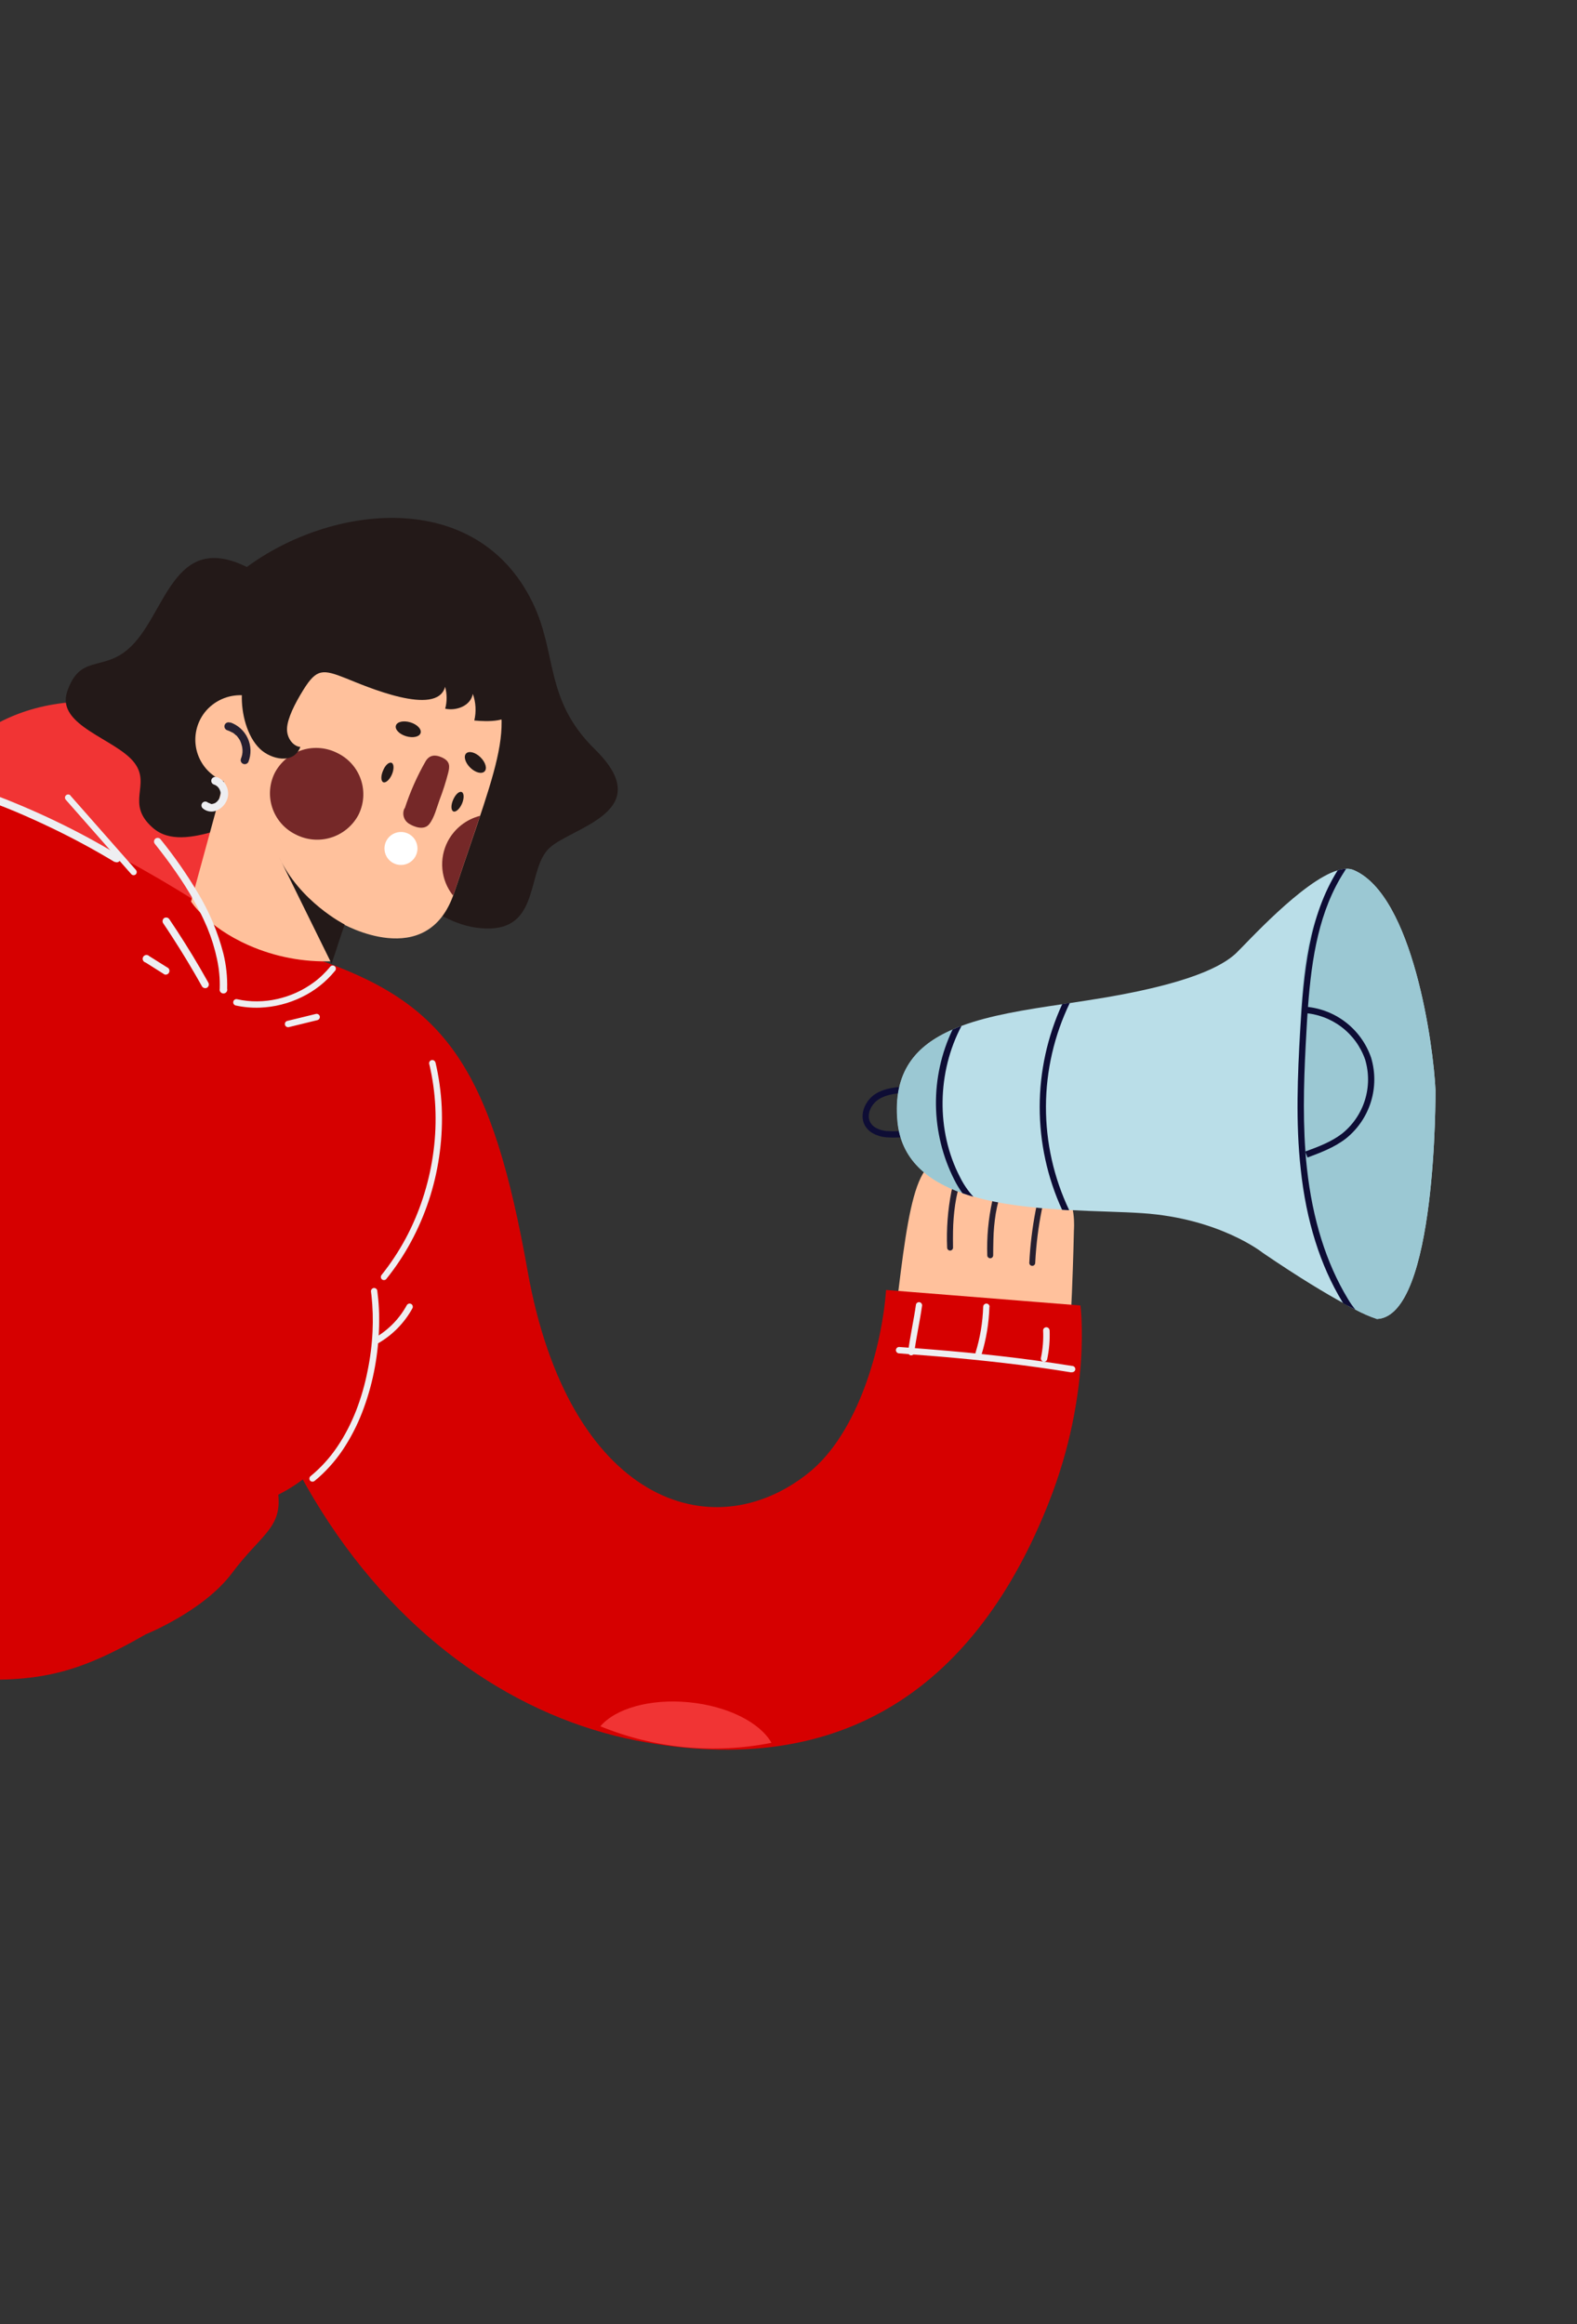 <svg width="888" height="1309" viewBox="0 0 888 1309" fill="none" xmlns="http://www.w3.org/2000/svg">
<rect x="0" y="0" width="888" height="1309" fill="#333333" stroke="none"/>
<g clip-path="url(#clip0_1278_1383)">
<path d="M-34.725 440.557C-10.139 394.024 56.756 381.114 114.688 411.723C172.621 442.332 199.653 504.869 175.067 551.402C150.481 597.935 83.586 610.845 25.654 580.236C-32.279 549.627 -59.311 487.09 -34.725 440.557Z" fill="#F13434"/>
<path d="M138.67 319.59C186.442 284.123 267.987 274.432 299.687 338.924C314.027 368.015 306.297 393.829 334.886 421.922C370.897 457.168 321.95 465.8 309.326 477.654C296.701 489.508 304.042 521.932 276.282 522.924C245.638 523.972 226.949 494.578 198.698 487.069C165.381 478.161 167.016 496.623 147.165 466.845C139.456 455.277 104.515 482.457 86.085 466.27C70.294 452.486 85.263 442.158 75.659 429.588C65.388 416.105 31.28 408.763 37.838 389.48C44.917 368.51 57.536 378.159 72.072 365.658C93.633 347.268 96.801 297.57 140.23 319.956" fill="#231918"/>
<path d="M599.42 785.243C603.444 756.977 604.716 692.999 604.716 692.999C604.716 692.999 606.181 674.854 598.086 672.321C595.158 671.402 588.962 672.778 586.28 674.191C585.086 666.732 582.657 662.144 575.817 661.231C570.762 660.503 566.608 664.551 563.066 668.529C561.371 662.025 557.47 657.831 551.371 656.799C546.049 656.016 542.644 658.033 539.077 662.444C536.583 658.142 534.288 654.702 529.809 654.356C511.05 652.66 509.017 709.552 500.424 769.528" fill="#FFC19C"/>
<path d="M114.458 525.41C95.98 811.547 228.373 954.787 358.035 980.242C476.283 1003.44 550.647 947.835 590.745 845.792C614.913 784.231 608.388 735.265 608.388 735.265L498.939 726.533C496.733 757.814 483.494 806.869 455.458 829.435C400.646 873.502 320.077 845.354 297.079 715.768C277.173 603.673 251.898 566.879 183.664 542.07C32.507 487.155 114.394 525.348 114.394 525.348" fill="#D60000"/>
<path d="M338.07 972.274C346.487 962.35 365.934 956.603 387.92 958.743C409.906 960.884 427.975 970.196 434.418 981.582C402.085 988.008 368.575 984.771 338.07 972.274Z" fill="#F13434"/>
<path d="M588.096 674.666C585.88 684.012 584.342 693.505 583.494 703.071C583.244 705.789 583.05 708.54 582.914 711.274C582.917 711.715 582.745 712.139 582.436 712.452C582.126 712.766 581.705 712.944 581.264 712.947C580.823 712.95 580.4 712.778 580.086 712.468C579.772 712.159 579.594 711.737 579.591 711.297C580.083 701.46 581.262 691.669 583.117 681.997C583.648 679.267 584.227 676.539 584.872 673.826C585.409 671.647 588.578 672.581 588.096 674.666Z" fill="#272030"/>
<path d="M564.57 668.9C562.824 673.702 561.515 678.653 560.659 683.691C559.915 688.48 559.486 693.312 559.376 698.157C559.285 701.117 559.272 704.071 559.251 706.996C559.252 707.214 559.211 707.43 559.129 707.632C559.046 707.835 558.925 708.019 558.772 708.174C558.619 708.329 558.436 708.453 558.235 708.538C558.034 708.623 557.819 708.667 557.6 708.669C557.382 708.67 557.166 708.629 556.964 708.546C556.761 708.464 556.577 708.343 556.422 708.19C556.267 708.037 556.143 707.854 556.058 707.653C555.973 707.452 555.929 707.236 555.927 707.018C555.593 696.8 556.527 686.58 558.71 676.592C559.416 673.724 560.269 670.893 561.266 668.112C561.385 667.693 561.662 667.336 562.039 667.117C562.417 666.899 562.864 666.835 563.287 666.94C563.512 666.982 563.726 667.07 563.916 667.199C564.105 667.328 564.266 667.495 564.387 667.689C564.509 667.884 564.589 668.101 564.623 668.328C564.656 668.554 564.643 668.785 564.583 669.007L564.57 668.9Z" fill="#272030"/>
<path d="M541.534 663.017C539.854 668.07 538.615 673.259 537.831 678.526C537.115 683.493 536.718 688.501 536.642 693.519C536.582 696.596 536.609 699.697 536.646 702.78C536.619 703.201 536.433 703.596 536.126 703.885C535.819 704.174 535.413 704.335 534.991 704.335C534.57 704.336 534.164 704.176 533.856 703.888C533.548 703.6 533.361 703.205 533.333 702.784C532.879 692.162 533.683 681.523 535.728 671.089C536.413 668.063 537.249 665.074 538.236 662.133C538.276 661.908 538.363 661.694 538.49 661.505C538.617 661.315 538.782 661.154 538.974 661.03C539.167 660.907 539.382 660.825 539.608 660.789C539.833 660.753 540.064 660.764 540.285 660.822C540.506 660.879 540.713 660.981 540.893 661.122C541.072 661.263 541.221 661.439 541.33 661.64C541.438 661.841 541.504 662.062 541.523 662.29C541.542 662.517 541.514 662.747 541.44 662.963L541.534 663.017Z" fill="#272030"/>
<path d="M-161.231 791.25C-161.231 791.25 -158.224 474.403 47.094 508.32C195.333 532.852 268.846 785.535 156.701 841.825C158.658 860.78 146.695 864.47 130.688 885.929C114.681 907.389 82.049 920.483 82.049 920.483C45.525 941.501 24.013 947.432 -16.549 945.786C-16.549 945.786 -33.567 891.987 -161.231 791.25Z" fill="#D60000"/>
<path d="M212.415 726.746C213.324 733.502 213.673 740.322 213.46 747.137C213.253 754.757 212.471 762.351 211.121 769.854C209.716 777.646 207.651 785.305 204.947 792.747C202.279 800.234 198.805 807.408 194.586 814.143C190.419 820.828 185.321 826.885 179.445 832.133C178.731 832.766 177.969 833.396 177.218 834.008C176.877 834.319 176.433 834.494 175.971 834.498C175.509 834.502 175.062 834.336 174.715 834.031C174.401 833.693 174.225 833.249 174.224 832.786C174.223 832.324 174.397 831.879 174.71 831.54C180.583 826.737 185.717 821.097 189.949 814.801C192.116 811.587 194.093 808.249 195.87 804.805C197.611 801.409 199.18 797.929 200.572 794.377C203.372 787.093 205.53 779.577 207.019 771.916C208.503 764.656 209.426 757.292 209.78 749.89C210.097 743.132 209.897 736.36 209.18 729.632C209.133 729.282 209.098 728.913 209.032 728.552C209.029 728.382 209.01 728.213 208.976 728.046C208.976 728.046 208.883 727.345 208.94 727.677C208.826 727.216 208.894 726.73 209.131 726.319C209.369 725.908 209.756 725.605 210.212 725.474C210.672 725.354 211.162 725.42 211.574 725.658C211.986 725.896 212.288 726.287 212.415 726.746Z" fill="#EEEEF1"/>
<path d="M232.21 736.906C227.745 744.994 221.183 751.729 213.213 756.402C212.799 756.639 212.309 756.701 211.849 756.576C211.389 756.45 210.998 756.147 210.762 755.734C210.525 755.32 210.463 754.829 210.588 754.369C210.714 753.91 211.017 753.519 211.43 753.282C218.847 748.926 224.944 742.64 229.074 735.095C229.314 734.679 229.709 734.376 230.173 734.251C230.637 734.127 231.131 734.192 231.547 734.432C231.963 734.672 232.267 735.068 232.391 735.532C232.515 735.995 232.45 736.49 232.21 736.906Z" fill="#EEEEF1"/>
<path d="M153.2 536.552C-79.257 368.668 -268.034 407.495 -361.581 500.805C-452.48 591.513 -451.531 718.424 -374.173 791.361C-326.05 836.692 -290.629 850.696 -290.629 850.696L-221.936 755.082C-247.247 736.586 -289.187 702.143 -293.367 666.402C-301.534 596.527 -200.979 534.317 -83.052 613.378" fill="#D60000"/>
<path d="M64.552 485.496C52.633 478.291 40.34 471.691 27.769 465.703C21.354 462.646 14.872 459.733 8.323 456.964L3.77 455.107L-1.098 453.193C-4.402 451.932 -7.747 450.698 -11.086 449.542C-18.349 446.991 -25.694 444.667 -33.088 442.688C-33.372 442.622 -33.64 442.499 -33.875 442.327C-34.11 442.154 -34.307 441.936 -34.456 441.685C-34.604 441.435 -34.7 441.156 -34.738 440.867C-34.775 440.578 -34.754 440.285 -34.675 440.004C-34.609 439.721 -34.486 439.453 -34.314 439.218C-34.142 438.983 -33.924 438.785 -33.673 438.637C-33.422 438.489 -33.144 438.393 -32.855 438.355C-32.566 438.317 -32.273 438.339 -31.992 438.418C-18.558 442.095 -5.364 446.595 7.517 451.894C20.844 457.349 33.876 463.446 46.611 470.185C53.443 473.814 60.173 477.633 66.802 481.643C67.297 481.928 67.658 482.399 67.806 482.951C67.954 483.504 67.876 484.092 67.591 484.587C67.305 485.082 66.834 485.443 66.282 485.591C65.73 485.739 65.141 485.662 64.646 485.376L64.552 485.496Z" fill="#EEEEF1"/>
<path d="M187.022 541.379L192.366 519.998C192.366 519.998 240.721 547.911 255.715 502.833C281.83 424.282 293.458 404.482 269.101 369.915C244.745 335.347 150.762 342.973 134.184 410.48L107.589 507.791C107.589 507.791 116.402 521.928 139.976 532.368C154.77 538.909 170.859 541.991 187.022 541.379Z" fill="#FFC19C"/>
<path d="M215.698 434.011C214.351 437.053 214.461 439.96 215.819 440.561C217.176 441.163 219.397 439.157 220.669 436.212C221.94 433.267 221.906 430.263 220.521 429.649C219.136 429.036 216.934 430.854 215.698 434.011Z" fill="#231918"/>
<path d="M255.166 450.451C253.819 453.493 253.929 456.4 255.287 457.001C256.644 457.603 258.865 455.597 260.137 452.652C261.408 449.707 261.374 446.703 259.989 446.09C258.604 445.476 256.459 447.385 255.166 450.451Z" fill="#231918"/>
<path d="M194.045 520.679C194.045 520.679 168.725 507.873 157.105 482.617L186.727 542.777L194.045 520.679Z" fill="#231918"/>
<g style="mix-blend-mode:soft-light">
<path d="M154.842 435.061C158.134 428.961 163.7 424.405 170.33 422.385C176.961 420.364 184.122 421.041 190.256 424.269C193.315 425.785 196.042 427.894 198.279 430.473C200.516 433.052 202.219 436.049 203.288 439.291C204.358 442.533 204.773 445.955 204.509 449.359C204.246 452.762 203.309 456.08 201.753 459.118C198.455 465.213 192.889 469.763 186.261 471.783C179.632 473.803 172.475 473.13 166.339 469.91C163.28 468.394 160.553 466.285 158.316 463.706C156.079 461.128 154.376 458.13 153.307 454.888C152.237 451.646 151.822 448.224 152.086 444.821C152.349 441.417 153.286 438.1 154.842 435.061Z" fill="#752828"/>
</g>
<g style="mix-blend-mode:soft-light">
<path d="M252.163 473.811C254.02 470.283 256.597 467.184 259.728 464.715C262.858 462.245 266.473 460.461 270.336 459.477C266.281 471.715 261.356 485.842 255.714 502.835C255.473 503.378 255.281 503.813 255.052 504.329C251.681 500.061 249.615 494.911 249.102 489.496C248.59 484.082 249.652 478.635 252.163 473.811Z" fill="#752828"/>
</g>
<path d="M222.931 408.659C222.262 410.831 224.847 413.503 228.69 414.653C232.534 415.803 236.207 414.993 236.837 412.836C237.468 410.679 234.922 407.992 231.051 406.83C227.18 405.668 223.562 406.502 222.931 408.659Z" fill="#231918"/>
<path d="M262.51 424.335C260.907 425.9 261.886 429.484 264.731 432.304C267.576 435.123 271.172 436.098 272.813 434.519C274.455 432.939 273.437 429.37 270.592 426.551C267.748 423.731 264.124 422.744 262.51 424.335Z" fill="#231918"/>
<path d="M115.311 401.19C119.494 395.929 125.584 392.531 132.257 391.733C138.931 390.936 145.649 392.804 150.953 396.932C153.595 398.923 155.815 401.419 157.485 404.275C159.155 407.131 160.242 410.289 160.682 413.568C161.123 416.846 160.909 420.18 160.053 423.375C159.197 426.571 157.715 429.564 155.693 432.183C151.525 437.489 145.427 440.93 138.731 441.755C132.034 442.581 125.283 440.723 119.951 436.588C117.296 434.588 115.067 432.079 113.393 429.207C111.719 426.335 110.634 423.159 110.202 419.863C109.77 416.567 110 413.218 110.877 410.012C111.754 406.806 113.262 403.807 115.311 401.19Z" fill="#FFC19C"/>
<path d="M129.652 406.849C131.805 407.599 133.785 408.775 135.474 410.307C137.163 411.839 138.527 413.695 139.484 415.765C140.44 417.834 140.971 420.076 141.043 422.355C141.115 424.634 140.728 426.904 139.905 429.03C139.659 429.585 139.203 430.019 138.637 430.238C138.071 430.456 137.442 430.441 136.887 430.195C136.333 429.95 135.898 429.494 135.68 428.928C135.461 428.362 135.476 427.732 135.722 427.178C136.329 425.699 136.613 424.108 136.554 422.511C136.521 422.074 136.487 421.636 136.426 421.187C136.397 420.961 136.355 420.737 136.302 420.515L136.201 420.081C135.986 419.179 135.691 418.298 135.32 417.449L135.039 416.837C135.202 417.202 134.867 416.566 134.867 416.566C134.867 416.566 134.392 415.803 134.096 415.445C133.8 415.086 133.528 414.673 133.205 414.303L132.906 414.171L132.336 413.625L131.285 412.77L130.687 412.506C130.063 412.229 131.068 412.674 130.443 412.397C129.583 411.901 128.673 411.497 127.727 411.195C127.172 410.949 126.738 410.493 126.52 409.927C126.301 409.361 126.316 408.732 126.562 408.177C126.814 407.628 127.27 407.199 127.834 406.981C128.398 406.763 129.024 406.774 129.579 407.012L129.652 406.849Z" fill="#272030"/>
<g style="mix-blend-mode:soft-light">
<path d="M227.942 455.221C230.93 446.014 234.86 437.14 239.67 428.74C241.876 425.007 245.293 424.993 248.73 426.548C253.7 428.749 253.231 431.79 252.349 435.395C251.017 440.527 249.398 445.58 247.497 450.53C245.941 454.778 244.564 460.601 241.673 464.193C238.783 467.786 233.33 465.794 230.399 463.976C228.956 463.119 227.884 461.755 227.394 460.149C226.903 458.544 227.029 456.814 227.746 455.296" fill="#752828"/>
</g>
<path d="M90.202 472.453C97.99 482.034 105.063 492.174 111.364 502.791C117.815 513.436 122.67 524.968 125.775 537.021C127.372 543.495 128.09 550.154 127.908 556.82C127.996 557.137 128.009 557.469 127.948 557.792C127.887 558.115 127.753 558.419 127.557 558.682C127.36 558.945 127.106 559.16 126.813 559.31C126.521 559.46 126.199 559.541 125.87 559.547C125.542 559.553 125.216 559.484 124.919 559.345C124.621 559.206 124.359 559.001 124.153 558.745C123.947 558.49 123.801 558.191 123.728 557.87C123.655 557.55 123.657 557.217 123.732 556.898C123.828 554.037 123.735 551.173 123.455 548.325C123.391 547.616 123.317 546.926 123.223 546.225C123.216 546.022 123.18 545.827 123.162 545.642L122.954 544.278C122.738 542.884 122.464 541.506 122.173 540.069C120.92 534.184 119.139 528.424 116.852 522.859L116.625 522.305L116.175 521.274L115.222 519.13C114.584 517.692 113.906 516.28 113.209 514.857C111.865 512.14 110.442 509.476 108.948 506.847C105.911 501.459 102.611 496.269 99.053 491.178C95.154 485.517 91.494 480.691 87.301 475.408C86.936 475.007 86.736 474.484 86.74 473.942C86.744 473.4 86.952 472.879 87.322 472.483C87.723 472.119 88.247 471.918 88.789 471.922C89.331 471.926 89.851 472.134 90.247 472.504L90.202 472.453Z" fill="#EEEEF1"/>
<path d="M95.39 517.785C101.474 526.79 107.253 535.993 112.728 545.392C114.285 548.083 115.824 550.764 117.341 553.482C117.592 553.966 117.65 554.527 117.504 555.052C117.358 555.577 117.018 556.027 116.553 556.312C116.072 556.559 115.517 556.615 114.996 556.471C114.475 556.328 114.027 555.993 113.741 555.535C108.445 546.056 102.837 536.745 96.915 527.601C95.237 524.99 93.519 522.405 91.79 519.839C91.534 519.356 91.471 518.794 91.614 518.266C91.757 517.739 92.095 517.285 92.559 516.997C93.043 516.746 93.604 516.688 94.129 516.834C94.655 516.981 95.105 517.32 95.39 517.785Z" fill="#EEEEF1"/>
<path d="M84.044 538.514L94.784 545.262C95.117 545.598 95.331 546.034 95.391 546.503C95.453 546.972 95.357 547.449 95.121 547.859C94.884 548.268 94.519 548.589 94.082 548.771C93.645 548.953 93.161 548.986 92.704 548.865L81.975 542.098C81.65 542.019 81.348 541.865 81.093 541.648C80.838 541.432 80.636 541.159 80.505 540.851C80.374 540.544 80.316 540.209 80.335 539.875C80.356 539.541 80.453 539.217 80.621 538.927C80.788 538.637 81.02 538.39 81.299 538.206C81.579 538.021 81.897 537.905 82.229 537.865C82.562 537.824 82.898 537.862 83.214 537.975C83.529 538.088 83.813 538.272 84.044 538.514Z" fill="#EEEEF1"/>
<path d="M188.592 546.856C183.487 553.102 177.072 558.15 169.801 561.643C162.468 565.216 154.47 567.219 146.319 567.524C141.736 567.691 137.15 567.276 132.671 566.29C132.205 566.17 131.807 565.87 131.563 565.456C131.319 565.042 131.249 564.548 131.369 564.082C131.489 563.617 131.789 563.219 132.203 562.974C132.617 562.73 133.111 562.661 133.577 562.781C137.273 563.615 141.054 564.011 144.843 563.959C148.63 563.947 152.403 563.512 156.094 562.665C163.605 560.994 170.679 557.76 176.856 553.172C177.492 552.718 178.415 551.981 179.188 551.333C179.961 550.684 180.798 549.923 181.577 549.178C183.176 547.651 184.674 546.021 186.061 544.3C186.229 544.133 186.428 544.002 186.646 543.913C186.865 543.823 187.099 543.778 187.335 543.779C187.572 543.78 187.805 543.828 188.023 543.919C188.241 544.011 188.439 544.144 188.605 544.312C188.771 544.48 188.902 544.679 188.992 544.898C189.081 545.116 189.126 545.351 189.125 545.587C189.124 545.823 189.076 546.057 188.985 546.274C188.893 546.492 188.76 546.69 188.592 546.856Z" fill="#EEEEF1"/>
<path d="M178.78 574.542L162.667 578.481C162.207 578.595 161.72 578.527 161.309 578.29C160.898 578.052 160.596 577.665 160.464 577.209C160.344 576.749 160.41 576.259 160.648 575.847C160.886 575.435 161.277 575.133 161.736 575.007L177.849 571.068C178.309 570.954 178.796 571.022 179.207 571.259C179.617 571.497 179.92 571.884 180.051 572.34C180.166 572.8 180.097 573.287 179.86 573.698C179.623 574.109 179.235 574.411 178.78 574.542Z" fill="#EEEEF1"/>
<path d="M39.58 448.005L68.338 480.663L76.502 489.931C76.812 490.271 76.985 490.715 76.986 491.176C76.987 491.636 76.816 492.081 76.507 492.423C76.171 492.742 75.726 492.921 75.262 492.922C74.799 492.923 74.352 492.746 74.015 492.428L45.275 459.781L37.111 450.513C36.776 450.174 36.589 449.715 36.591 449.238C36.593 448.761 36.785 448.305 37.124 447.969C37.463 447.633 37.922 447.446 38.399 447.449C38.876 447.451 39.332 447.643 39.668 447.982L39.58 448.005Z" fill="#EEEEF1"/>
<path d="M245.227 598.395C247.15 606.628 248.321 615.018 248.725 623.462C249.468 640.295 247.324 657.131 242.386 673.24C239.901 681.296 236.724 689.121 232.889 696.629C229.089 704.081 224.613 711.17 219.518 717.805C218.827 718.701 218.179 719.521 217.437 720.462C217.101 720.781 216.656 720.96 216.192 720.961C215.728 720.962 215.282 720.785 214.945 720.467C214.63 720.128 214.455 719.684 214.454 719.222C214.453 718.76 214.627 718.314 214.94 717.975C220.032 711.584 224.543 704.751 228.42 697.558C232.269 690.367 235.483 682.853 238.025 675.103C240.616 667.255 242.528 659.199 243.739 651.023C244.949 642.933 245.449 634.752 245.235 626.575C245.042 618.436 244.097 610.333 242.41 602.369C242.201 601.352 241.991 600.335 241.696 599.294C241.573 598.833 241.638 598.342 241.876 597.929C242.115 597.516 242.507 597.215 242.968 597.091C243.429 596.968 243.92 597.032 244.333 597.271C244.746 597.509 245.047 597.902 245.171 598.363L245.227 598.395Z" fill="#EEEEF1"/>
<path d="M603.392 772.976C590.858 770.916 578.284 769.157 565.67 767.698C553.055 766.239 540.406 764.984 527.722 763.933C520.599 763.338 513.457 762.775 506.298 762.242C505.821 762.234 505.365 762.043 505.026 761.708C504.686 761.373 504.489 760.919 504.475 760.442C504.482 759.969 504.672 759.516 505.005 759.18C505.339 758.843 505.79 758.649 506.263 758.638C519.014 759.545 531.74 760.595 544.441 761.789C557.24 763.03 570.008 764.453 582.747 766.184C590.006 767.205 597.162 768.275 604.215 769.394C604.661 769.529 605.038 769.831 605.268 770.237C605.497 770.642 605.561 771.121 605.446 771.573C605.309 772.014 605.01 772.387 604.609 772.618C604.209 772.848 603.736 772.918 603.286 772.815L603.392 772.976Z" fill="#EEEEF1"/>
<path d="M591.023 749.133C591.265 754.708 590.794 760.291 589.62 765.746C589.466 766.168 589.161 766.517 588.763 766.726C588.366 766.936 587.905 766.99 587.47 766.878C587.035 766.767 586.657 766.497 586.409 766.123C586.162 765.748 586.062 765.295 586.13 764.851C587.209 759.713 587.625 754.457 587.368 749.213C587.4 748.757 587.604 748.329 587.938 748.016C588.273 747.704 588.714 747.53 589.171 747.529C589.629 747.528 590.071 747.701 590.406 748.013C590.742 748.324 590.947 748.751 590.98 749.208L591.023 749.133Z" fill="#EEEEF1"/>
<path d="M557.132 736.013C556.861 745.14 555.37 754.19 552.697 762.921C552.549 763.359 552.245 763.726 551.843 763.954C551.441 764.181 550.969 764.251 550.518 764.152C550.077 764.015 549.704 763.716 549.474 763.316C549.243 762.915 549.173 762.442 549.277 761.992C551.887 753.564 553.351 744.824 553.627 736.005C553.634 735.532 553.824 735.079 554.158 734.743C554.491 734.406 554.942 734.212 555.416 734.201C555.652 734.199 555.886 734.243 556.105 734.332C556.324 734.421 556.523 734.553 556.691 734.719C556.859 734.885 556.992 735.083 557.083 735.301C557.174 735.519 557.221 735.753 557.221 735.989L557.132 736.013Z" fill="#EEEEF1"/>
<path d="M519.175 735.627C517.93 744.466 515.918 753.21 514.787 762.065C514.655 762.51 514.357 762.886 513.955 763.117C513.553 763.348 513.078 763.416 512.627 763.307C512.191 763.161 511.824 762.861 511.596 762.463C511.367 762.065 511.292 761.596 511.385 761.147C512.526 752.273 514.528 743.547 515.784 734.69C515.912 734.243 516.209 733.863 516.612 733.631C517.015 733.399 517.493 733.334 517.944 733.448C518.385 733.585 518.758 733.884 518.989 734.285C519.219 734.685 519.289 735.158 519.186 735.609L519.175 735.627Z" fill="#EEEEF1"/>
<path d="M122.085 437.577C124.102 438.399 125.804 439.842 126.946 441.696C128.087 443.551 128.607 445.721 128.432 447.892C128.199 449.965 127.358 451.922 126.016 453.519C124.673 455.115 122.888 456.278 120.886 456.862C119.733 457.153 118.528 457.164 117.37 456.894C116.212 456.625 115.136 456.082 114.23 455.312C113.785 454.946 113.503 454.419 113.446 453.846C113.389 453.272 113.563 452.7 113.928 452.254C114.293 451.808 114.821 451.526 115.394 451.469C115.968 451.413 116.54 451.586 116.986 451.951C116.986 451.951 117.755 452.487 117.393 452.132L117.936 452.372C117.936 452.372 118.724 452.721 118.262 452.517L118.724 452.721L119.05 452.866C118.833 452.769 118.805 452.757 119.05 452.866L119.683 452.756L120.039 452.686C119.876 452.614 119.789 452.738 120.039 452.686L120.627 452.459C120.627 452.459 121.148 452.236 120.762 452.52L121.407 452.09C121.578 451.978 121.741 451.855 121.895 451.722L122.203 451.468C122.118 451.658 122.118 451.658 122.203 451.468C122.518 451.141 122.813 450.794 123.085 450.429C123.242 450.232 123.388 450.025 123.521 449.811C123.353 450.191 123.642 449.539 123.678 449.458C123.791 449.237 123.891 449.01 123.979 448.779C124.171 448.344 123.894 448.969 124.075 448.561C124.134 448.291 124.179 448.018 124.209 447.744C124.209 447.744 124.245 447.077 124.306 447.526C124.288 447.039 124.243 446.553 124.171 446.07C124.119 445.82 124.104 445.781 124.171 446.07C124.12 445.977 124.088 445.874 124.077 445.769L123.832 445.075C123.557 444.325 123.114 443.647 122.537 443.093C121.961 442.539 121.265 442.124 120.504 441.88C120.208 441.788 119.935 441.634 119.702 441.429C119.469 441.224 119.282 440.972 119.154 440.69C119.026 440.407 118.959 440.101 118.957 439.791C118.956 439.481 119.02 439.174 119.145 438.89C119.271 438.606 119.455 438.353 119.686 438.145C119.917 437.938 120.189 437.782 120.484 437.687C120.779 437.592 121.091 437.561 121.4 437.596C121.708 437.63 122.005 437.729 122.272 437.887L122.085 437.577Z" fill="#EEEEF1"/>
<path d="M234.427 481.288C233.751 482.999 232.583 484.471 231.07 485.518C229.558 486.565 227.769 487.139 225.93 487.169C224.09 487.199 222.284 486.682 220.738 485.685C219.193 484.688 217.978 483.254 217.247 481.566C216.516 479.878 216.303 478.011 216.634 476.201C216.964 474.392 217.824 472.721 219.105 471.401C220.386 470.08 222.029 469.169 223.828 468.783C225.626 468.397 227.499 468.553 229.208 469.231C231.498 470.14 233.334 471.92 234.312 474.18C235.29 476.441 235.331 478.997 234.427 481.288Z" fill="white"/>
<path d="M290.606 398.964C287.259 407.033 274.519 406.459 267.081 405.796C268.254 400.824 267.964 395.619 266.247 390.807C264.911 397.785 256.711 400.456 250.693 399.155C251.774 395.11 251.754 390.85 250.635 386.817C246.027 404.041 205.829 386.465 194.743 382.009C181.776 376.884 178.301 376.515 170.868 388.458C165.76 396.69 161.928 404.609 161.628 410.128C161.327 415.648 165.085 420.366 169.13 420.695C165.232 430.891 152.494 427.524 146.554 421.937C138.933 414.793 135.833 401.4 136.188 391.357C137.506 356.693 220.77 301.015 296.377 375.076" fill="#231918"/>
<path d="M491.45 638.282C493.693 639.523 496.17 640.284 498.723 640.515C500.985 640.701 503.257 640.741 505.524 640.634C507.342 640.588 509.083 640.548 510.815 640.652L511.037 637.121C509.142 636.998 507.246 637.048 505.428 637.093C503.321 637.205 501.21 637.175 499.108 637.004C497.141 636.789 492.279 635.899 490.201 632.384C487.555 628.044 490.48 621.943 494.73 619.194C499.573 616.066 505.855 615.661 511.366 615.384L511.163 611.856C505.493 612.192 498.439 612.599 492.824 616.202C487.21 619.805 483.489 628.061 487.185 634.202C488.247 635.895 489.712 637.297 491.45 638.282Z" fill="#0E0D35"/>
<path d="M775.335 742.872C771.142 741.453 767.078 739.681 763.185 737.575L759.624 735.768L756.414 733.914C746.305 728.401 731.642 719.612 711.23 705.736C711.23 705.736 687.033 686.216 643.183 683.275C631.776 682.513 617.321 682.331 602.112 681.515C600.754 681.452 599.415 681.401 598.127 681.304C581.162 680.296 563.45 678.383 548.15 673.93C546.679 673.504 545.248 673.051 543.932 672.615L542.095 672.002C522.206 665.024 507.453 652.898 505.46 631.562C502.892 603.721 515.634 588.851 536.552 579.822C537.605 579.335 538.695 578.869 539.841 578.436C540.377 578.198 540.95 577.981 541.523 577.764C557.388 571.841 577.24 568.668 598.342 565.569C599.747 565.335 601.104 565.098 602.572 564.925L612.562 563.4C670.838 554.46 688.708 543.597 695.862 537.025C701.801 531.394 733.469 496.115 753.256 490.167C754.121 489.919 754.964 489.709 755.774 489.555C756.527 489.435 757.286 489.358 758.048 489.324C759.504 489.24 760.959 489.493 762.301 490.063C795.705 504.371 807.204 589.037 808.315 613.971C808.315 613.971 809.228 741.459 775.335 742.872Z" fill="#BADEE8"/>
<path d="M543.785 672.654L541.948 672.042C522.059 665.064 507.306 652.937 505.313 631.601C502.745 603.761 515.487 588.891 536.405 579.862C537.458 579.375 538.548 578.909 539.694 578.476C536.13 586.847 531.534 594.721 529.917 604.291C525.733 627.779 530.556 651.982 543.424 672.072L543.785 672.654Z" fill="#9BC8D3"/>
<path d="M775.335 742.872C771.142 741.453 767.078 739.681 763.185 737.575L759.624 735.768C758.387 733.858 757.23 731.896 756.132 729.918C728.775 681.469 729.032 622.654 732.707 567.058C733.666 552.205 734.967 537.276 739.036 522.9C742.759 510.946 748.427 499.687 755.812 489.577C756.565 489.456 757.324 489.379 758.085 489.346C759.527 489.261 760.969 489.506 762.301 490.063C795.705 504.371 807.204 589.037 808.315 613.971C808.315 613.971 809.228 741.459 775.335 742.872Z" fill="#9BC8D3"/>
<path d="M732.154 580.129C730.7 605.324 729.505 632.137 732.425 658.464C735.504 687.619 743.424 712.7 755.821 733.174C755.999 733.426 756.144 733.734 756.36 734.008C758.898 735.473 761.187 736.596 763.204 737.586C761.583 735.614 760.123 733.514 758.839 731.308C746.78 711.328 739.074 686.694 735.935 658.075C735.59 654.965 735.273 651.894 735.11 648.813C735.11 648.813 735.11 648.813 735.081 648.647C733.419 625.661 734.421 602.37 735.682 580.399C735.867 577.146 736.034 573.883 736.259 570.777C736.35 569.585 736.422 568.382 736.51 567.238C738.587 539.242 742.808 512.832 757.02 490.847C757.322 490.324 757.645 489.764 758.059 489.306C756.419 489.401 754.797 489.693 753.226 490.175C737.029 516.117 734.016 547.504 732.154 580.129Z" fill="#0E0D35"/>
<path d="M736.246 651.933C743.674 649.153 751.36 646.273 757.872 641.247C764.501 635.937 769.395 628.769 771.925 620.661C774.456 612.553 774.508 603.874 772.076 595.736C769.328 587.698 764.244 580.662 757.475 575.53C750.705 570.398 742.558 567.403 734.076 566.928L733.967 570.523C741.712 570.968 749.151 573.704 755.338 578.384C761.526 583.064 766.183 589.477 768.718 596.81C770.937 604.258 770.885 612.198 768.57 619.617C766.255 627.036 761.782 633.597 755.721 638.462C749.626 643.156 742.197 645.936 734.951 648.572L736.246 651.933Z" fill="#0E0D35"/>
<path d="M598.12 565.566C589.78 583.731 585.457 603.481 585.446 623.469C585.434 643.457 589.735 663.213 598.054 681.387C599.379 681.505 600.689 681.565 602.058 681.608C593.38 663.357 588.908 643.391 588.971 623.182C589.035 602.973 593.631 583.036 602.423 564.839C600.948 565.108 599.573 565.334 598.12 565.566Z" fill="#0E0D35"/>
<path d="M536.386 579.851C530.051 593.113 526.85 607.654 527.031 622.35C527.212 637.046 530.771 651.504 537.431 664.605C538.736 667.201 540.246 669.688 541.948 672.042C544.009 672.784 546.001 673.386 548.096 674.024C545.083 670.718 542.552 667.003 540.579 662.988C527.017 636.989 527.689 603.752 541.424 577.807C539.667 578.435 537.993 579.137 536.386 579.851Z" fill="#0E0D35"/>
</g>
<defs>
<clipPath id="clip0_1278_1383">
<rect width="1124.77" height="861.839" fill="white" transform="matrix(-0.866 -0.5 -0.5 0.866 888 562.386)"/>
</clipPath>
</defs>
</svg>
